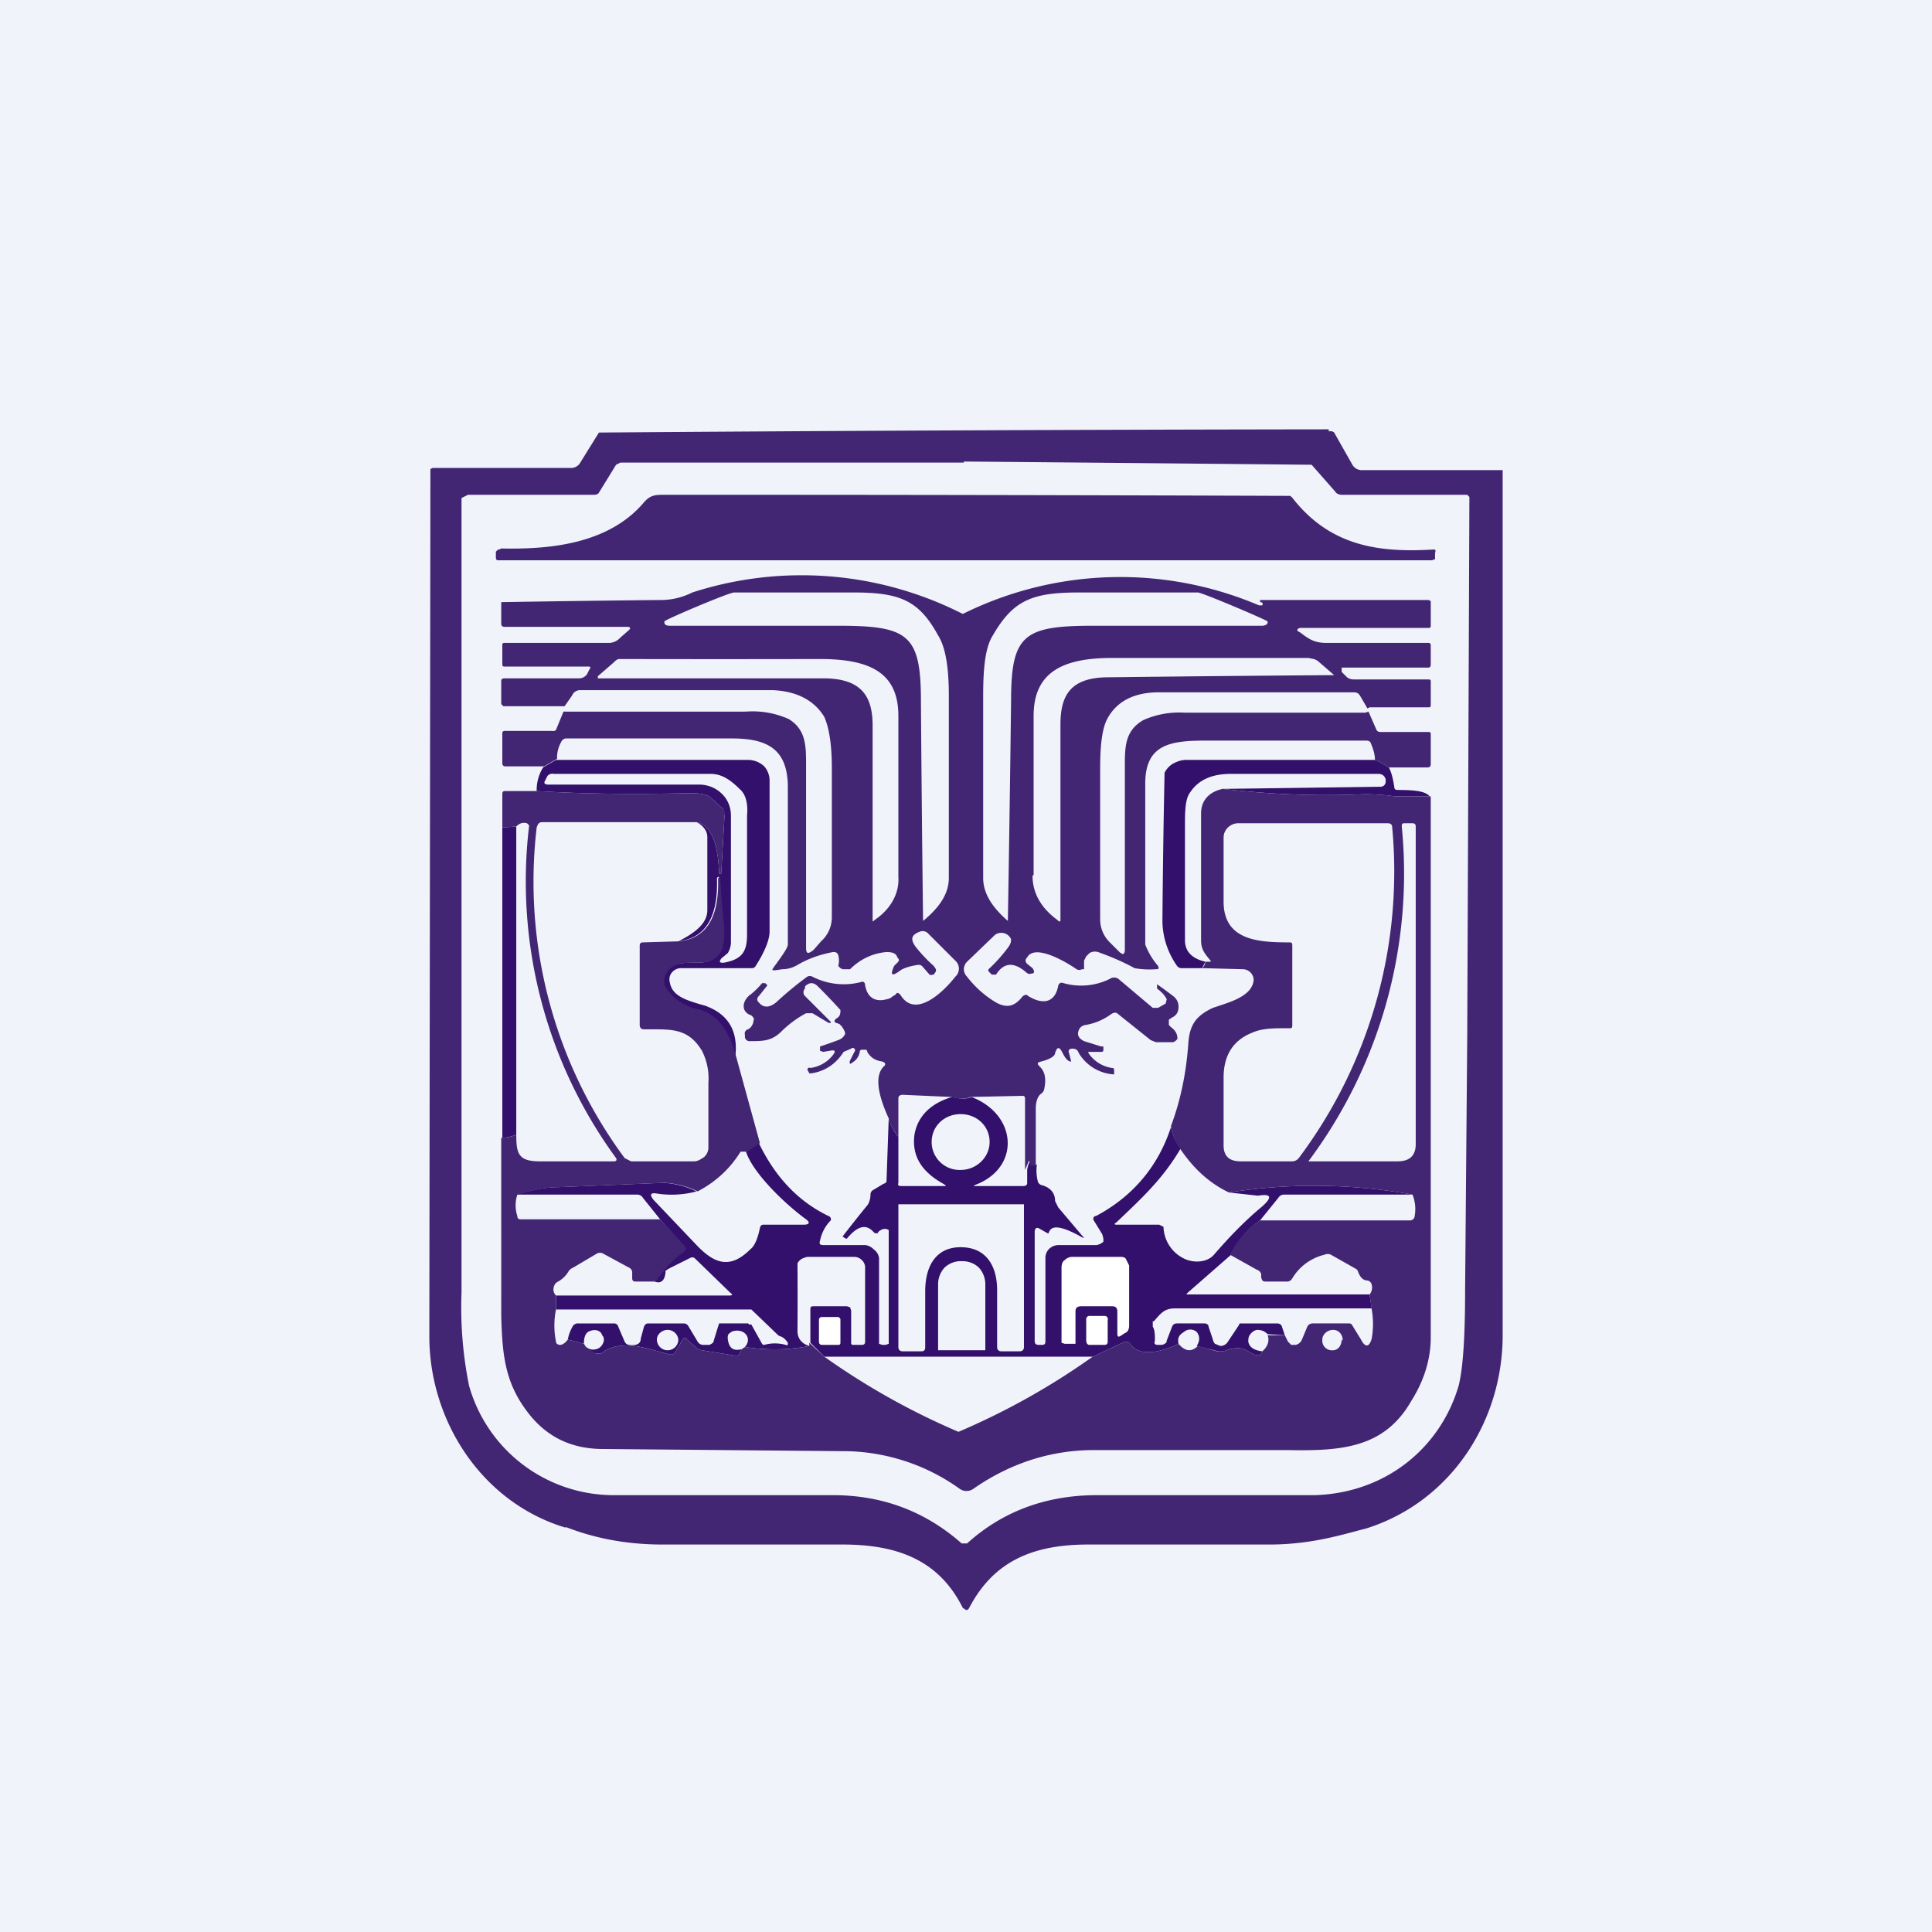 <!-- by TradingView --><svg width="18" height="18" viewBox="0 0 18 18" xmlns="http://www.w3.org/2000/svg"><path fill="#F0F3FA" d="M0 0h18v18H0z"/><path fill-rule="evenodd" d="M9.05 10.22c-.04.02-.1.02-.18 0-.2.06-.32.18-.35.35-.03.22.09.36.27.46.03.02.03.02 0 .02H8.4c-.02 0-.04 0-.03-.03v-.43a.4.4 0 0 1-.09-.17l-.02.57c0 .02 0 .03-.03.04l-.1.06a.05.05 0 0 0-.02.04c0 .05-.02.09-.03.1a14.75 14.75 0 0 0-.23.29l.03.02h.01c.1-.12.18-.14.25-.06a.03.03 0 0 0 .02.01h.02v-.01a.13.13 0 0 1 .05-.03h.03l.02.01v1.06l-.03.01h-.03l-.03-.01v-.8a.12.12 0 0 0-.05-.08.13.13 0 0 0-.08-.04h-.39c-.03 0-.04-.01-.03-.04a.37.37 0 0 1 .1-.19.03.03 0 0 0 0-.02.03.03 0 0 0-.02-.02c-.29-.14-.5-.37-.65-.68l-.12.08c.07.21.38.5.56.63.04.03.03.05-.02.05h-.37c-.02 0-.03 0-.04.03-.02.1-.05.17-.09.2-.2.2-.35.12-.51-.05l-.39-.41c-.04-.05-.03-.07.03-.06a.9.9 0 0 0 .37-.02.81.81 0 0 0-.31-.08l-.97.04c-.14 0-.26.03-.4.07h1.13a.06.06 0 0 1 .05.03l.16.2.23.26v.03c-.12.08-.2.18-.28.29.05.02.09 0 .1-.08v-.02l.03-.02.2-.1a.04.04 0 0 1 .04 0l.34.33c.02.01.01.02-.01.02H5.18v.13H7l.25.24a.06.06 0 0 0 .02.01c.03.01.05.03.07.06 0 .02 0 .03-.02.02a.37.37 0 0 0-.2 0h-.01l-.01-.01-.1-.18h-.02l-.01-.01H6.7l-.01.03-.04.13c0 .02-.02.03-.04.04h-.06a.06.06 0 0 1-.05-.03l-.09-.15a.05.05 0 0 0-.04-.02h-.33c-.02 0-.03.01-.04.03l-.03.11c0 .05-.04.07-.11.06a.05.05 0 0 1-.04-.03l-.06-.14a.04.04 0 0 0-.04-.03h-.33a.06.06 0 0 0-.05.02.39.39 0 0 0-.05.13l.15.04c0-.07.02-.11.06-.12.05-.02.1 0 .11.04.02.02.02.05.01.07a.1.1 0 0 1-.04.05c-.04.02-.08.02-.12-.01.03.03.05.05.09.06h.05c.15-.12.36-.07.53-.02l.11.03c.02 0 .04 0 .05-.02l.07-.12c.01-.02.03-.02.04 0l.08.07a.1.1 0 0 0 .06.03l.31.05c.02 0 .03 0 .04-.02l.02-.04c-.08.02-.12-.01-.13-.1 0-.02 0-.04.02-.05a.07.07 0 0 1 .04-.02c.1-.02.17.07.1.15.2.03.4.03.6-.01-.07-.02-.11-.07-.11-.14a48.21 48.21 0 0 0 0-.63.1.1 0 0 1 .06-.05.1.1 0 0 1 .04-.01h.43a.1.1 0 0 1 .07.03.1.1 0 0 1 .03.06v.7c0 .02-.01.03-.03.03h-.08c-.01 0-.02 0-.02-.02v-.3l-.01-.03-.03-.01h-.3c-.03 0-.04 0-.04.03v.31l.13.13h2.5l.3-.14c.02 0 .03 0 .05.02.09.14.33.06.45 0-.01-.05 0-.08.05-.11a.09.09 0 0 1 .12 0c.03.04.03.08 0 .13l.2.05h.05c.1-.04.17-.04.23 0 .08.05.12.05.13 0-.08-.01-.12-.04-.13-.09 0-.02 0-.05.02-.07a.1.1 0 0 1 .06-.04c.04 0 .07.01.1.04l.16.01-.03-.09a.05.05 0 0 0-.04-.02H11.55l-.01.02-.1.15a.08.08 0 0 1-.07.04l-.05-.02a.08.08 0 0 1-.02-.04l-.04-.12c0-.02-.02-.03-.04-.03h-.25c-.03 0-.04.01-.05.03l-.05.13c0 .01 0 .02-.02.03a.06.06 0 0 1-.03.01h-.03c-.03 0-.04-.01-.03-.04 0-.05 0-.1-.02-.13v-.05h.01c.07-.08.1-.12.2-.12h1.83l-.02-.13h-1.69c-.02 0-.02 0 0-.02l.4-.35a.78.78 0 0 1 .27-.32l.17-.21a.06.06 0 0 1 .05-.03h1.2a5.11 5.11 0 0 0-1.71-.02l.27.03c.12-.02.14.01.04.1-.17.14-.32.3-.45.45-.06.07-.18.08-.27.04a.34.34 0 0 1-.2-.3l-.04-.02h-.4c-.02 0-.02-.01 0-.02.23-.22.43-.4.6-.69a.47.47 0 0 1-.09-.2c-.12.37-.36.65-.7.83-.02 0-.03.02-.02.04l.08.13.01.04v.03l-.03.02-.03.01h-.36a.13.13 0 0 0-.09.04.12.12 0 0 0-.03.08v.78c0 .02-.01.03-.03.03h-.03c-.03 0-.04-.01-.04-.04v-1.01c0-.04.02-.05.05-.03l.07.04h.01c.02-.08.11-.07.28.02.05.03.06.03.03 0l-.22-.26-.03-.06c0-.08-.05-.13-.13-.15a.05.05 0 0 1-.03-.03.42.42 0 0 1-.01-.16h-.04c-.01-.03-.02-.04-.03-.02a.24.24 0 0 0-.02.07v.12c0 .02-.01.03-.04.03h-.42c-.05 0-.05 0 0-.02.4-.17.36-.65-.06-.81Zm.17.42c0 .14-.12.26-.27.26a.26.26 0 0 1-.27-.26c0-.15.12-.26.27-.26.15 0 .27.11.27.26Zm.3.58H8.37v1.33c0 .03.02.04.04.04h.17c.03 0 .04-.01.04-.04v-.52c0-.22.09-.41.33-.41.25 0 .34.19.34.4v.53c0 .02.01.04.04.04h.17c.03 0 .04-.02.04-.04v-1.33h-.02Zm-.77 1.36H9.18v-.61a.23.23 0 0 0-.06-.16.22.22 0 0 0-.15-.06h-.01a.22.22 0 0 0-.16.06.23.23 0 0 0-.06.16v.61Zm-2.43-.1a.1.1 0 0 1-.1.1.1.1 0 0 1-.1-.1c0-.05.05-.09.1-.09s.1.04.1.1Z" fill="#32106B"/><path d="M12.38 4a1078.81 1078.81 0 0 0-6.8.03l-.18.29a.1.1 0 0 1-.08.04H4.03l-.02.01v.02L4 12.45c0 .78.48 1.54 1.26 1.78h.02c.18.07.48.16.89.16h1.68c.52 0 .9.15 1.12.59L9 15c.01 0 .02 0 .03-.02.23-.44.6-.59 1.11-.59h1.69c.4 0 .7-.1.9-.15.79-.25 1.27-1 1.27-1.8V4.38h-1.32a.1.1 0 0 1-.08-.05l-.17-.3a.05.05 0 0 0-.05-.01Zm-3.4.3a2828.7 2828.7 0 0 1 3.24.03l.22.25c.01.02.04.03.06.03h1.17l.02.02-.02 5.02-.02 2.38c0 .43-.02.72-.06.88-.17.58-.68 1-1.34 1.02h-2.03c-.47 0-.88.15-1.21.45h-.05c-.34-.3-.74-.45-1.2-.45H5.71a1.4 1.4 0 0 1-1.34-1.02 3.68 3.68 0 0 1-.07-.87V4.64l.06-.03h1.16c.02 0 .05 0 .06-.02l.16-.26.04-.02h3.2Zm3.07.35c.35.44.8.5 1.3.47h.02a.03.03 0 0 1 0 .03v.06l-.03.01H4.65c-.02 0-.03 0-.03-.03v-.05l.02-.02h.01l.02-.01c.45.01 1-.04 1.33-.43.06-.07.11-.07.19-.07a1459.54 1459.54 0 0 1 5.83.01.1.1 0 0 1 .03.03Z" fill="#422674"/><path fill-rule="evenodd" d="m12.82 7.08.12.07h.36c.02 0 .03-.01.03-.03v-.28c0-.01 0-.02-.02-.02h-.44c-.02 0-.04 0-.05-.03l-.07-.16-.03.01h-1.68a.82.82 0 0 0-.39.07c-.17.1-.17.25-.17.43v1.7c0 .06-.02.06-.06.02l-.08-.08a.3.3 0 0 1-.09-.21V7.16c0-.23.02-.38.07-.47.09-.16.25-.24.48-.24h1.8c.03 0 .05 0 .07.03l.07.12.02-.01h.55c.01 0 .02 0 .02-.02v-.22c0-.01 0-.02-.02-.02h-.7a.1.1 0 0 1-.06-.02l-.05-.05v-.04h.81c.01 0 .02-.01.02-.03v-.18s0-.02-.02-.02h-.95c-.12 0-.17-.04-.25-.1l-.02-.01a.02.02 0 0 1 0-.02l.02-.01h1.2c.01 0 .02 0 .02-.02V5.6l-.02-.01h-1.57c-.01 0-.01 0 0 0v.02c.02 0 .03.01.02.03h-.03a3.3 3.3 0 0 0-2.76.08 3.31 3.31 0 0 0-2.52-.2c-.1.05-.2.07-.29.07a220.28 220.28 0 0 0-1.49.02v.2c0 .02.01.03.03.03h1.14c.03 0 .04.01.02.03l-.08.07a.15.15 0 0 1-.1.05h-.99L4.68 6v.18c0 .02 0 .03.02.03h.77c.03 0 .04 0 .02.03l-.02.04a.09.09 0 0 1-.07.04h-.7c-.02 0-.03.01-.03.02v.22l.02.02h.57l.07-.1a.08.08 0 0 1 .07-.05h1.8c.23.01.39.1.48.25.04.09.07.24.07.47v1.4a.3.3 0 0 1-.1.22l-.07.08c-.05.04-.07.04-.07-.02v-1.7c0-.18 0-.33-.16-.43a.82.82 0 0 0-.4-.07 1176.88 1176.88 0 0 1-1.7 0l-.07.17a.03.03 0 0 1-.03.01H4.7s-.02 0-.02.02v.28c0 .02.01.03.03.03h.36l.12-.07a.3.3 0 0 1 .04-.16.05.05 0 0 1 .05-.03h1.54c.33 0 .51.1.52.43V8.8c0 .03-.05.1-.13.21-.02.03-.02.03.01.03l.07-.01c.04 0 .09-.01.14-.04.12-.07.23-.1.33-.12.02 0 .04 0 .05.03a.2.2 0 0 1 0 .1l.02.02.02.01h.07c.1-.1.22-.15.34-.16.05 0 .09.01.1.05.02.02.02.03 0 .05a.5.5 0 0 0-.03.03c-.04.09-.02.1.06.04.03-.02.09-.04.16-.05a.05.05 0 0 1 .04.01l.07.08a.03.03 0 0 0 .03 0 .03.03 0 0 0 .01 0l.02-.03v-.02L8.7 9a1.4 1.4 0 0 1-.17-.18c-.05-.07-.04-.11.04-.14a.07.07 0 0 1 .08.02l.25.25a.1.1 0 0 1 0 .15c-.1.13-.37.4-.51.17-.02-.02-.03-.03-.05 0l-.02.01a.11.11 0 0 1-.06.03c-.11.03-.18-.02-.2-.13 0-.03-.02-.04-.04-.03a.64.64 0 0 1-.45-.05.05.05 0 0 0-.05 0 3.3 3.3 0 0 0-.29.24c-.05.04-.11.06-.16 0-.02-.02-.02-.04 0-.06l.08-.1-.02-.02H7.1a.74.74 0 0 1-.1.1c-.09.06-.1.17 0 .2.02.02.03.03.02.05a.1.1 0 0 1-.05.08.04.04 0 0 0-.03.05v.02c0 .02.02.04.04.04.13 0 .2 0 .29-.08a1 1 0 0 1 .24-.18h.06l.15.09h.02v-.01l-.24-.24a.05.05 0 0 1 0-.07v-.02c.04-.04.08-.04.12 0a5.4 5.4 0 0 1 .21.22c0 .03 0 .06-.04.08-.02.02-.02.03 0 .04l.03.01.02.02c.03.04.04.07.03.08-.01.02-.03.04-.06.05a3.96 3.96 0 0 1-.17.06v.04l.03.01.06-.01c.05-.01.06 0 .03.04a.32.32 0 0 1-.21.12.02.02 0 0 0-.02 0 .02.02 0 0 0 0 .03l.01.02h.02c.13-.02.23-.09.3-.2l.07-.03a.02.02 0 0 1 .03 0 .02.02 0 0 1 0 .03l-.04.08c-.01.03 0 .04.02.02a.14.14 0 0 0 .07-.1s0-.02.02-.02h.02c.02 0 .03 0 .03.02.03.05.07.08.14.09l.02.01a.02.02 0 0 1 0 .03c-.09.08-.07.25.04.49.01.05.04.11.09.17v-.36c0-.02.02-.03.04-.03l.45.02c.08.02.14.02.18 0l.48-.01c.02 0 .03 0 .03.03v.66l.03-.07c0-.02.02-.01.02.01v.02h.05v-.53c0-.07.02-.12.05-.14a.07.07 0 0 0 .03-.05c.02-.1 0-.16-.04-.2-.03-.03-.03-.04.01-.05.08-.02.13-.05.13-.08.02-.06.04-.06.07 0 .02.04.04.07.07.08h.01l-.02-.08c-.01-.02 0-.04.03-.04s.05.01.06.04a.41.41 0 0 0 .33.2v-.03c0-.02 0-.03-.02-.03a.32.32 0 0 1-.22-.14V9.8h.12c.01 0 .02 0 .02-.02v-.03h-.02l-.16-.05c-.06-.03-.07-.07-.04-.12a.08.08 0 0 1 .05-.03.55.55 0 0 0 .24-.1c.03-.02.05-.02.07 0l.3.24.05.02h.16l.02-.01.02-.02c0-.05-.02-.08-.06-.11l-.02-.02v-.05l.03-.02c.04-.02.06-.05.06-.1a.12.12 0 0 0-.05-.1 4.15 4.15 0 0 0-.15-.11v.04c.04.03.07.06.09.1l-.01.04-.07.04h-.05l-.32-.27a.07.07 0 0 0-.08 0 .6.6 0 0 1-.43.04c-.03-.01-.04 0-.05.02-.03.17-.15.18-.28.1-.02-.02-.03-.01-.05 0-.07.09-.14.12-.25.06a.96.96 0 0 1-.27-.24.1.1 0 0 1-.03-.07.1.1 0 0 1 .03-.07l.26-.25a.1.1 0 0 1 .15.04c0 .02 0 .04-.03.08a1.45 1.45 0 0 1-.18.2.03.03 0 0 0 0 .02l.01.01.02.02h.04c.07-.11.16-.12.27-.03.02.02.04.03.06.02.03 0 .03-.02.01-.05l-.05-.04c-.02-.02-.02-.04 0-.06.07-.13.36.04.46.11a.05.05 0 0 0 .05 0h.02v-.08l.02-.04.03-.03a.1.1 0 0 1 .08-.01c.14.05.25.1.34.15a.8.8 0 0 0 .2.01c.02 0 .03 0 .02-.03a.67.67 0 0 1-.12-.2V7.3c0-.37.24-.4.57-.4h1.48c.02 0 .04 0 .05.02.02.05.04.1.04.16ZM6.19 5.8c0 .02.02.03.05.03h1.57c.65 0 .77.08.77.7a415 415 0 0 0 .02 2.05c.16-.13.24-.26.24-.4V6.48c0-.26-.03-.45-.1-.56-.18-.33-.36-.4-.79-.4H6.84c-.05 0-.66.26-.65.27Zm5.62 0c0 .02-.03.03-.05.03h-1.57c-.65 0-.77.08-.77.7a414.12 414.12 0 0 1-.03 2.05c-.15-.13-.23-.26-.23-.4V6.48c0-.26.02-.45.09-.56.19-.33.37-.4.8-.4h1.11c.04 0 .65.26.65.27ZM9.62 8.16c0 .16.08.3.23.41.02.02.03.02.03 0V6.75c0-.28.1-.44.45-.44a447.58 447.58 0 0 1 2.1-.02l-.15-.13a.13.13 0 0 0-.04-.02l-.05-.01h-1.83c-.47 0-.73.14-.73.54v1.48Zm-1.47.41c.15-.1.23-.25.22-.4v-1.5c0-.4-.26-.53-.73-.53a449.2 449.2 0 0 1-1.88 0 .13.13 0 0 0-.04.03l-.15.13v.02h2.1c.35 0 .46.16.46.44v1.8c0 .03 0 .03.02.01Z" fill="#422674"/><path d="m12.82 7.08.12.07c.03.06.04.12.05.18 0 .02.01.03.03.03.16 0 .26.01.3.06H13a1.91 1.91 0 0 0-.31-.02c-.43.02-.86 0-1.3-.05l1.47-.02c.03 0 .05-.02.05-.05v-.02c-.01-.03-.03-.05-.07-.05h-1.37c-.17 0-.3.05-.38.17-.04.05-.05.14-.05.28v1.1c0 .1.06.17.19.2l-.03.06H11a.06.06 0 0 1-.04-.03.74.74 0 0 1-.13-.4 104.96 104.96 0 0 1 .02-1.39.2.2 0 0 1 .11-.1.22.22 0 0 1 .09-.02h1.77Z" fill="#32106B"/><path fill-rule="evenodd" d="M6.96 7.08H5.18l-.12.07a.4.4 0 0 0-.06.22c.48.03.95.03 1.43.02.1 0 .15.01.19.04l.12.11c0 .02.02.04.01.06l-.03.53v.01H6.7c-.01-.3-.08-.45-.21-.48.06.03.1.08.1.14v.68c0 .11-.09.2-.27.29.25-.03.37-.22.36-.58a.02.02 0 0 1 .01-.02h.01l.01.17.02.23a.7.7 0 0 1-.01.27c-.06.13-.16.13-.27.13-.11 0-.22 0-.27.14v.06c.05.11.15.2.33.24.16.04.27.18.34.44.03-.24-.06-.4-.28-.48l-.07-.02c-.13-.04-.24-.08-.26-.2a.1.1 0 0 1 .03-.1.11.11 0 0 1 .08-.03H7c.01 0 .03 0 .04-.02.09-.14.13-.25.13-.32v-1.4a.2.2 0 0 0-.05-.14.22.22 0 0 0-.15-.06Zm-.15 1.7c0 .03-.01.07-.03.1l-.06.05c-.02.03-.02.04.02.04.17-.03.22-.1.22-.26V7.6c.01-.11-.01-.2-.07-.25-.1-.1-.18-.14-.27-.14H5.16a.06.06 0 0 0-.06.02l-.02.04c-.02.03 0 .04.03.04h1.4a.3.3 0 0 1 .22.09c.05.05.08.12.08.2v1.17Z" fill="#32106B"/><path d="M4.81 7.7v2.87a.32.32 0 0 1-.13.03V7.71l.13-.01Z" fill="#32106B"/><path d="M10.02 12.22v.3h-.1l-.03-.01v-.7c0-.03.01-.06.03-.07a.1.1 0 0 1 .07-.03h.44c.02 0 .05 0 .06.02l.03.06v.56c0 .03-.01.06-.04.07l-.03.02c-.03.02-.04.02-.04-.02v-.2c0-.04-.02-.05-.05-.05h-.28c-.04 0-.06.01-.06.05ZM7.8 12.27h-.14a.03.03 0 0 0-.03.02v.21c0 .02.01.03.03.03h.14c.02 0 .03 0 .03-.02v-.22a.03.03 0 0 0-.03-.02Z" fill="#fff"/><path d="M10.29 12.26h-.14a.03.03 0 0 0-.03.03v.2c0 .02.01.04.03.04h.14c.02 0 .03-.01.03-.03v-.2a.03.03 0 0 0-.03-.04Z" fill="#fff"/><path fill-rule="evenodd" d="M6.5 7.66H5.05c-.03 0-.04.02-.05.05a4.33 4.33 0 0 0 .82 3.08l.06.03h.59c.03 0 .06-.02.09-.04a.12.12 0 0 0 .04-.09v-.6a.57.57 0 0 0-.06-.3c-.12-.2-.27-.2-.46-.2H6c-.03 0-.04-.02-.04-.04v-.74c0-.02.01-.03.03-.03l.34-.01c.25-.03.37-.22.36-.58a.02.02 0 0 1 .02-.02l.01.17.02.23a.7.7 0 0 1-.01.27c-.06.13-.16.13-.27.13-.11 0-.22 0-.27.14v.06c.05.11.16.2.33.24.16.04.27.18.34.44l.22.8-.12.08H6.9c-.1.16-.23.28-.4.37a.81.81 0 0 0-.31-.08l-.97.04c-.14 0-.26.03-.4.07a.32.32 0 0 0 0 .2c0 .02.01.03.03.03h1.3l.24.26v.03c-.12.08-.2.18-.28.29h-.19c-.02 0-.03-.01-.03-.03v-.05a.05.05 0 0 0-.03-.05l-.24-.13a.06.06 0 0 0-.06 0l-.22.13a.1.1 0 0 0-.04.03.26.26 0 0 1-.1.1.07.07 0 0 0-.04.05c-.01.03 0 .06.02.08v.13c-.02.1-.02.2 0 .3 0 .02.02.03.04.03s.05-.02.07-.05l.15.04.02.03.09.06h.05c.15-.12.36-.07.53-.02l.11.03c.02 0 .04 0 .05-.02l.07-.12c.01-.02.03-.02.04 0l.08.07a.1.1 0 0 0 .06.03l.31.05c.02 0 .03 0 .04-.02l.02-.04.03-.02c.2.03.4.03.6-.01v-.03l.14.13a6.67 6.67 0 0 0 1.25.7 6.64 6.64 0 0 0 1.25-.7l.3-.14c.02 0 .03 0 .05.02.09.14.33.06.45 0 .06.07.12.08.18.02l.18.05h.06c.1-.04.17-.04.23 0 .08.05.12.05.13 0 .05-.04.07-.1.05-.15h.16l.03.06.03.03h.04a.08.08 0 0 0 .06-.05l.05-.12c.01-.02.03-.03.05-.03h.33c.02 0 .03 0 .04.02l.08.13c.04.08.08.07.1-.01a.77.77 0 0 0 0-.27l-.02-.14a.1.1 0 0 0 .02-.09.05.05 0 0 0-.04-.04c-.04 0-.07-.03-.09-.09a.05.05 0 0 0-.02-.02l-.23-.13a.07.07 0 0 0-.06 0 .48.48 0 0 0-.3.22.06.06 0 0 1-.04.03h-.2c-.03 0-.04 0-.05-.04v-.03a.06.06 0 0 0-.04-.04l-.25-.14a.78.78 0 0 1 .28-.32h1.4c.02 0 .04-.02.04-.04a.36.36 0 0 0-.02-.2 5.11 5.11 0 0 0-1.71-.02c-.17-.08-.32-.21-.45-.4a.47.47 0 0 1-.09-.22c.09-.24.14-.49.16-.75.01-.18.06-.27.23-.35l.09-.03c.12-.04.28-.1.29-.23a.1.1 0 0 0-.03-.07.1.1 0 0 0-.07-.03l-.38-.01a.09.09 0 0 0 .03-.06h.03c.02 0 .03 0 .01-.02-.05-.06-.08-.1-.08-.18V7.58c0-.12.07-.2.2-.23.44.05.87.07 1.3.05.08 0 .18 0 .31.02h.33v5.04c0 .2-.06.4-.18.59-.25.44-.65.47-1.15.46h-1.81c-.41 0-.79.13-1.12.36a.11.11 0 0 1-.13 0 1.87 1.87 0 0 0-1.1-.35l-2.22-.02c-.28 0-.5-.1-.67-.3-.24-.29-.27-.55-.28-.94V10.6c.06 0 .1-.01.14-.03 0 .18.02.25.22.25h.69c.02 0 .03-.01.02-.03a4.37 4.37 0 0 1-.81-3.1l-.02-.02c-.04-.01-.07 0-.1.03l-.13.01v-.3c0-.03 0-.04.03-.04h.3c.47.03.94.03 1.42.02.1 0 .15.01.19.04l.12.11c.01.02.02.04.01.06l-.03.53v.01H6.7c-.01-.3-.08-.45-.21-.48Zm6.56.04a4.48 4.48 0 0 1-.87 3.12h.83c.11 0 .17-.05.17-.16V7.7c0-.02-.01-.03-.03-.03h-.07c-.02 0-.03 0-.03.03Zm-1.66.7c0 .36.32.38.61.38.02 0 .03 0 .03.03v.75a.03.03 0 0 1-.01.02H11.97c-.1 0-.21 0-.3.04-.18.07-.27.21-.27.42v.63c0 .1.05.15.16.15h.48a.08.08 0 0 0 .06-.03 4.45 4.45 0 0 0 .87-3.09c0-.02-.02-.03-.04-.03h-1.4a.14.14 0 0 0-.09.04.13.13 0 0 0-.04.09v.6Zm1.1 4.08c0 .05-.03.1-.08.1a.09.09 0 0 1-.1-.1c0-.05.05-.09.1-.09s.09.04.09.1Z" fill="#422674"/></svg>
